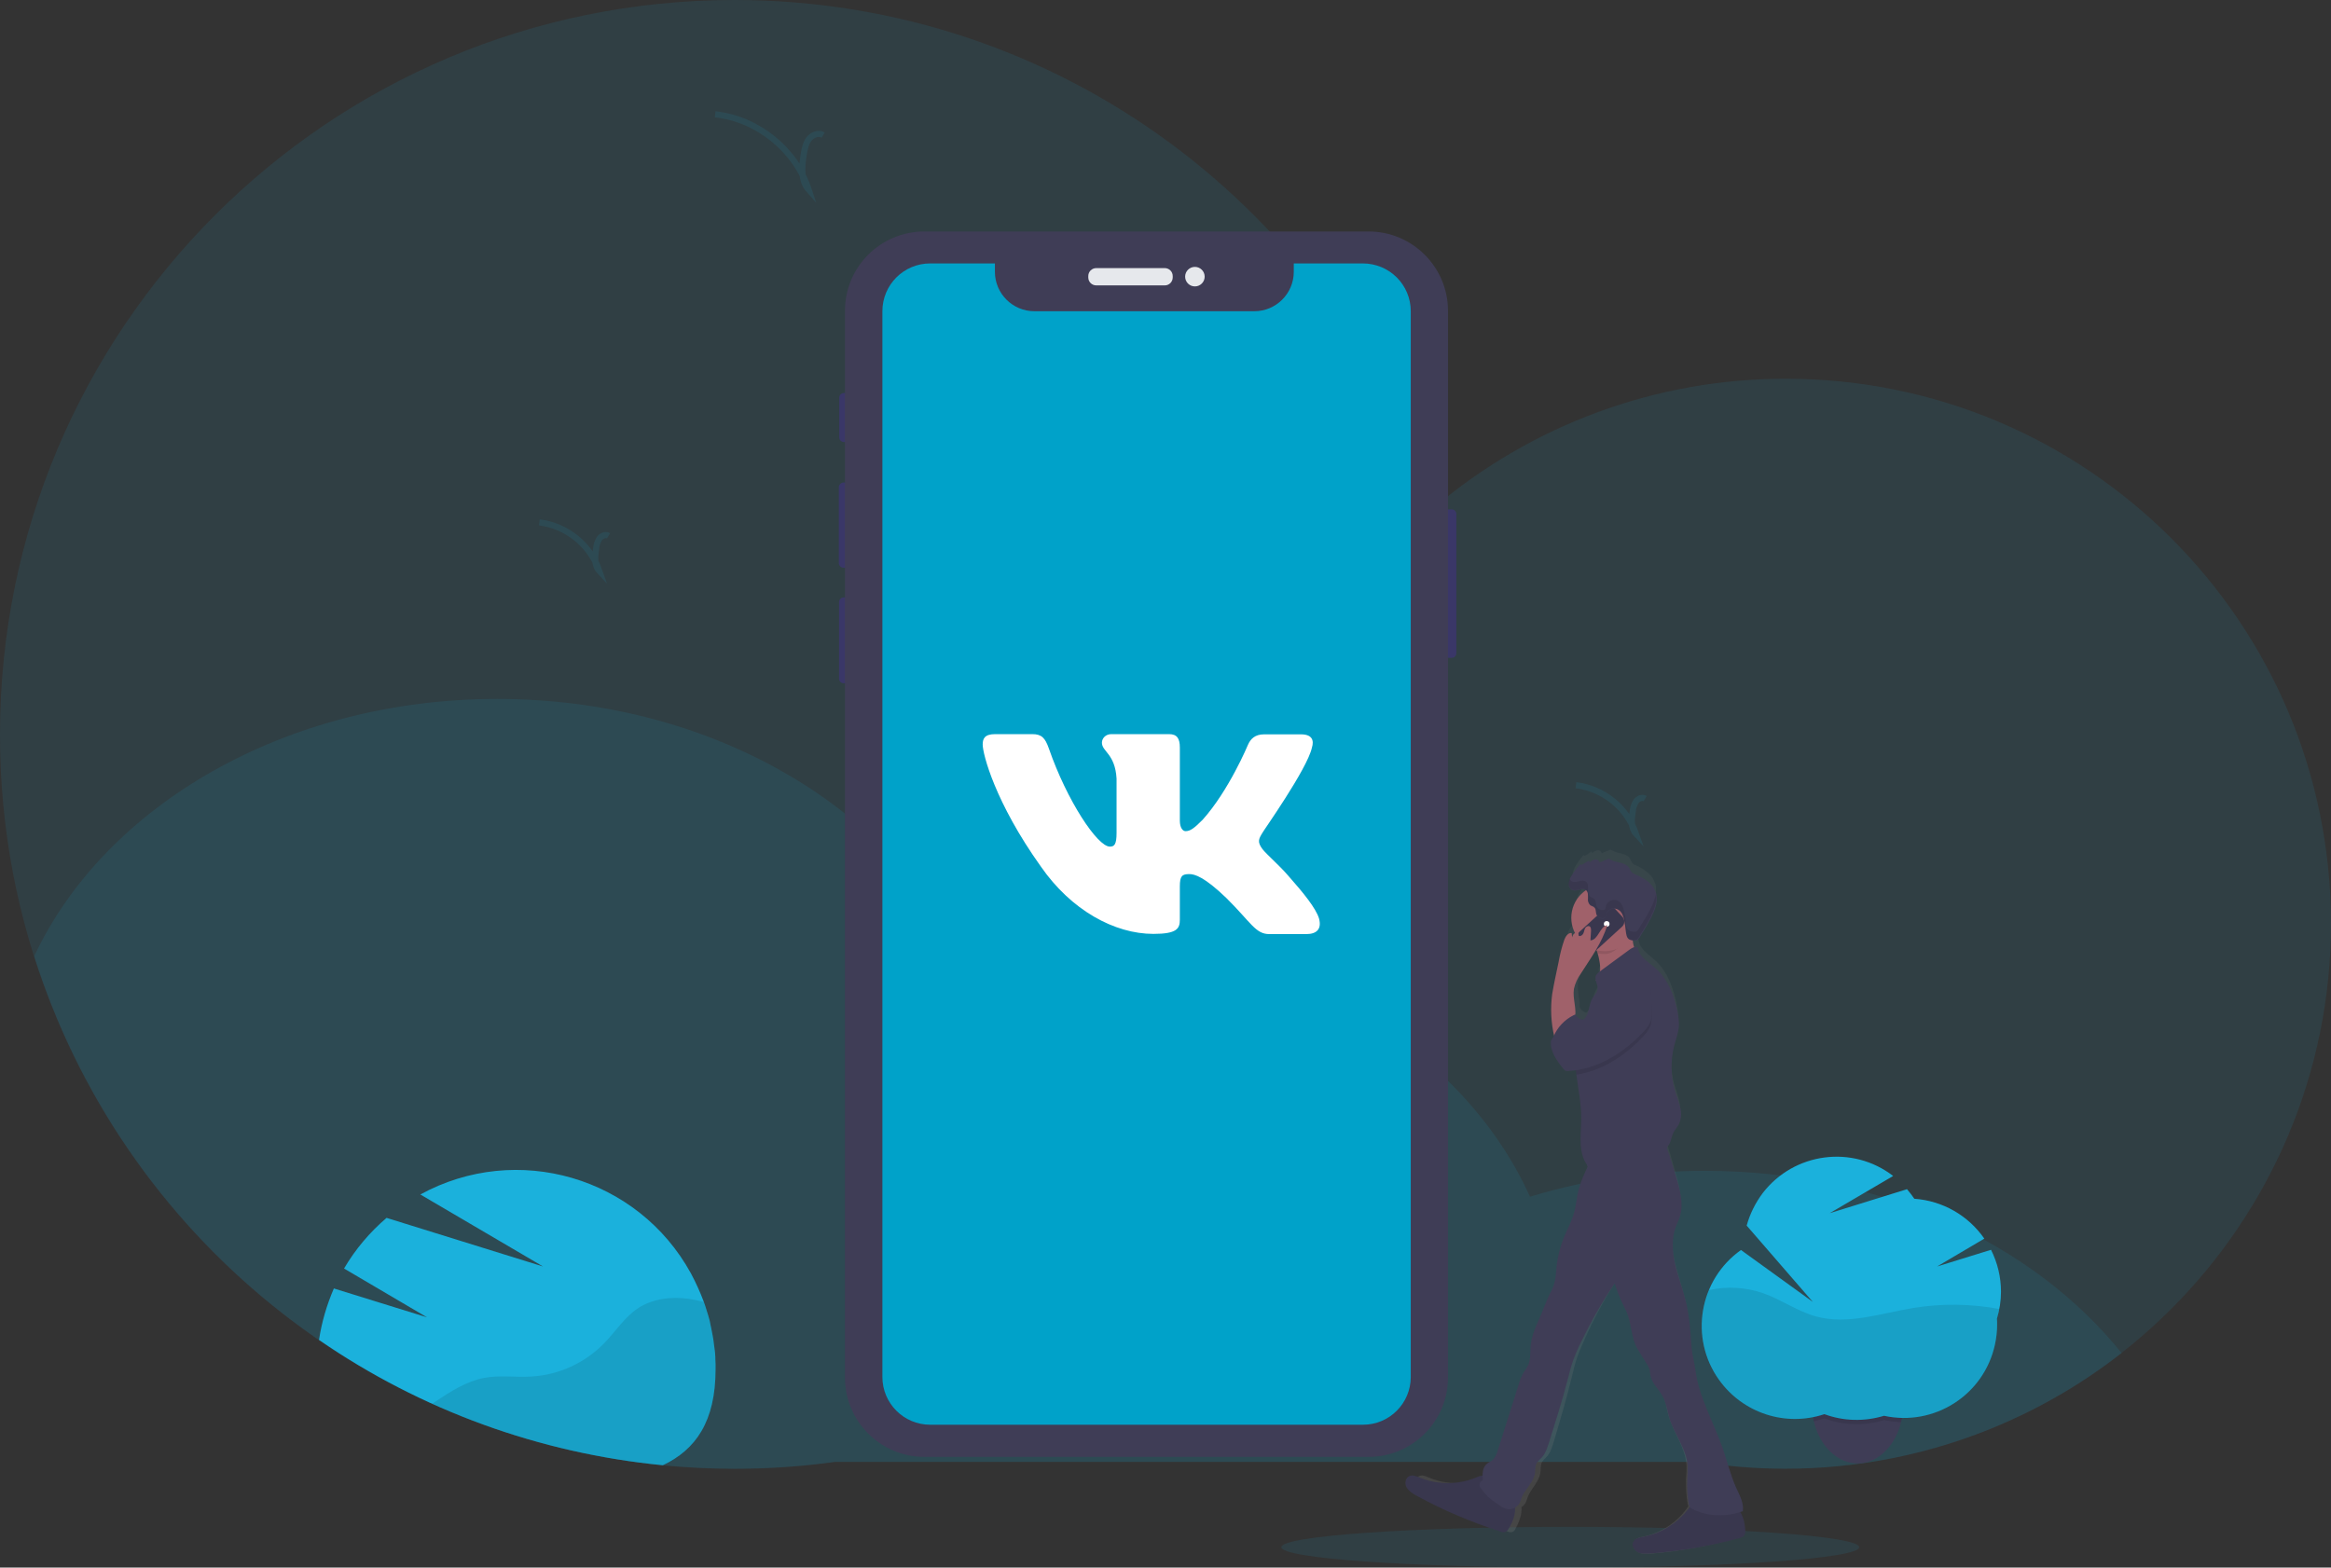 <?xml version="1.0" encoding="utf-8"?>
<!-- Generator: Adobe Illustrator 23.0.0, SVG Export Plug-In . SVG Version: 6.00 Build 0)  -->
<svg version="1.1" id="ec500484-8e35-4be5-8191-25e4427db5df"
	 xmlns="http://www.w3.org/2000/svg" xmlns:xlink="http://www.w3.org/1999/xlink" x="0px" y="0px" viewBox="0 0 1145.7 770.6"
	 style="enable-background:new 0 0 1145.7 770.6;" xml:space="preserve">
<rect x="0" y="0" width="1145.7" height="770.6" fill="#333333" stroke="none"/>
<style type="text/css">
	.st0{opacity:0.1;fill:#1BB1DC;enable-background:new    ;}
	.st1{fill:#1BB1DC;}
	.st2{opacity:0.1;enable-background:new    ;}
	.st3{fill:#3F3D56;}
	.st4{fill:#3A3768;}
	.st5{fill:#E6E8EC;}
	.st6{fill:#00A2C9;}
	.st7{fill:#FFFFFF;}
	.st8{opacity:0.1;fill:none;stroke:#1BB1DC;stroke-width:3;stroke-miterlimit:10;enable-background:new    ;}
	.st9{fill:url(#SVGID_1_);}
	.st10{fill:#A0616A;}
	.st11{fill-rule:evenodd;clip-rule:evenodd;fill:#FFFFFF;}
</style>
<title>calling</title>
<ellipse class="st0" cx="771.8" cy="760.6" rx="142" ry="10"/>
<path class="st0" d="M1145.7,454.1c-0.1,148-120.2,268-268.2,267.9c-14.2,0-28.3-1.1-42.3-3.4H410.5c-16.4,2.3-32.9,3.4-49.5,3.4
	c-11.9,0-23.6-0.6-35.2-1.7C140.8,702.3-0.2,546.8,0,361C0,161.6,161.6,0,361,0c160.6,0,296.6,104.8,343.5,249.8
	c48.4-41.1,109.8-63.7,173.3-63.6C1025.8,186.2,1145.7,306.1,1145.7,454.1z"/>
<path class="st0" d="M1042.8,665.2c-58.8,45.9-134,65.2-207.6,53.5H410.5c-16.4,2.3-32.9,3.4-49.5,3.4c-11.9,0-23.6-0.6-35.2-1.7
	C182,706.2,60.5,607.8,16.8,470.1c34.6-73.9,123.4-126.5,227.6-126.5c101.5,0,188.5,49.9,224.8,120.9c17.9-3.3,36-4.9,54.2-4.9
	c105.2,0,194.8,53.7,228.6,128.7c28-8.5,57.1-12.8,86.4-12.7C924.1,575.6,999.6,611.3,1042.8,665.2z"/>
<path class="st1" d="M351.7,673.2c0,25.6-9.8,39.5-25.9,47.1c-60.6-5.9-118.8-27-169-61.6c1.3-8.7,3.8-17.2,7.3-25.3l45.8,14.2
	l-40.8-24c5.5-9.4,12.6-17.8,20.9-24.9l76.9,23.9l-60.3-35.4c47.5-26,107-8.6,133,38.8c2.4,4.5,4.5,9.1,6.3,13.9l0.2,0.6
	c0.2,0.5,0.3,0.9,0.5,1.4c0.5,1.6,1,3.2,1.5,4.8c0.2,0.6,0.3,1.2,0.5,1.8s0.3,1.1,0.4,1.7s0.2,1,0.3,1.5c0.1,0.3,0.1,0.6,0.2,0.9
	c0.1,0.5,0.2,1,0.3,1.5c0.1,0.7,0.3,1.4,0.4,2.1s0.3,1.5,0.4,2.2s0.2,1.6,0.3,2.4s0.2,1.5,0.3,2.2c0,0.2,0,0.5,0.1,0.7
	c0.1,0.6,0.1,1.3,0.2,1.9c0,0.1,0,0.2,0,0.3c0.1,0.8,0.1,1.6,0.1,2.4c0,0.8,0.1,1.6,0.1,2.3c0,0.1,0,0.2,0,0.2
	C351.7,671.6,351.7,672.4,351.7,673.2z"/>
<path class="st2" d="M351.7,673.2c0,25.6-9.8,39.5-25.9,47.1c-39.2-3.8-77.5-14-113.4-30.2l1.6-1.1c7.4-4.9,15.1-9.9,23.8-11.6
	c7.7-1.5,15.6-0.2,23.4-0.7c13.6-0.8,26.3-6.7,35.8-16.4c5.6-5.8,10-12.8,16.6-17.2c7.2-4.7,16.4-5.8,24.9-4.6
	c2.5,0.4,5,0.9,7.4,1.5l0.2,0.6c0.2,0.5,0.3,0.9,0.5,1.4c0.5,1.6,1,3.2,1.5,4.8c0.2,0.6,0.3,1.2,0.5,1.8s0.3,1.1,0.4,1.7
	s0.2,1,0.3,1.5c0.1,0.3,0.1,0.6,0.2,0.9c0.1,0.5,0.2,1,0.3,1.5c0.1,0.7,0.3,1.4,0.4,2.1s0.3,1.5,0.4,2.2s0.2,1.6,0.3,2.4
	s0.2,1.5,0.3,2.2c0,0.2,0,0.5,0.1,0.7c0.1,0.6,0.1,1.3,0.2,1.9c0,0.1,0,0.2,0,0.3c0.1,0.8,0.1,1.6,0.1,2.4c0,0.8,0.1,1.6,0.1,2.3
	c0,0.1,0,0.2,0,0.2C351.7,671.6,351.7,672.4,351.7,673.2z"/>
<path class="st3" d="M935.5,689.9c0,2.6-0.3,5.2-0.8,7.8c-0.1,0.5-0.2,1-0.3,1.4c-2.8,11.4-10.8,19.7-20.4,20.3c-0.3,0-0.6,0-1,0
	c-10.1,0-18.7-8.7-21.5-20.7c-0.1-0.3-0.2-0.6-0.2-1c-0.5-2.6-0.8-5.2-0.8-7.8c0-16.3,10.1-29.5,22.5-29.5S935.5,673.6,935.5,689.9z
	"/>
<path class="st2" d="M935.5,689.9c0,2.6-0.3,5.2-0.8,7.8c-0.1,0.5-0.2,1-0.3,1.4c-0.3,0-0.7,0-1,0c-2.5-0.1-4.9-0.5-7.4-1
	c-2.1,0.7-4.3,1.2-6.6,1.5c-1.7,0.3-3.4,0.4-5.1,0.5c-0.6,0-1.2,0-1.7,0c-2.1,0-4.1-0.1-6.2-0.4c-3.3-0.4-6.5-1.2-9.7-2.4
	c-1.7,0.6-3.5,1-5.2,1.4c-0.1-0.3-0.2-0.6-0.2-1c-0.5-2.6-0.8-5.2-0.8-7.8c0-16.3,10.1-29.5,22.5-29.5S935.5,673.6,935.5,689.9z"/>
<path class="st1" d="M983.5,635c0-7.2-1.7-14.2-4.9-20.6l-26.5,8.2l23.2-13.7c-7.9-11.4-20.5-18.6-34.4-19.6
	c-1.1-1.6-2.3-3.2-3.6-4.7l-38,11.8l31.2-18.3c-20-15.4-48.7-11.6-64.1,8.4c-3.6,4.8-6.3,10.2-7.9,16l32.5,37.5l-35.3-25.5
	c-20.6,14.6-25.5,43.2-10.8,63.8c11.7,16.4,32.7,23.3,51.8,16.9c9.4,3.5,19.7,3.7,29.3,0.8c24.7,5.4,49.1-10.2,54.5-34.9
	c0.7-3.2,1.1-6.5,1.1-9.8c0-1,0-2-0.1-3C982.8,644,983.5,639.5,983.5,635z"/>
<path class="st2" d="M982.7,643.5c-14-2.6-28.3-2.8-42.3-0.5c-15.9,2.6-32.1,8.4-47.7,4.2c-9.1-2.5-17-8.2-25.9-11.4
	c-8.6-3-17.9-3.6-26.8-1.6c-9.7,23.3,1.3,50.1,24.6,59.9c10.2,4.3,21.6,4.7,32.1,1.2c9.4,3.5,19.7,3.7,29.3,0.8
	c24.7,5.4,49.1-10.2,54.5-34.9c0.7-3.2,1.1-6.5,1.1-9.8c0-1,0-2-0.1-3C982,646.7,982.4,645.1,982.7,643.5z"/>
<path class="st4" d="M709.2,250.4h4.3c1.3,0,2.3,1,2.3,2.3v68.4c0,1.3-1,2.3-2.3,2.3h-4.3c-1.3,0-2.3-1-2.3-2.3v-68.4
	C707,251.4,708,250.4,709.2,250.4z"/>
<path class="st4" d="M414.8,193.2h0.4c1.3,0,2.3,1,2.3,2.3V215c0,1.3-1,2.3-2.3,2.3h-0.4c-1.3,0-2.3-1-2.3-2.3v-19.5
	C412.5,194.2,413.5,193.2,414.8,193.2z"/>
<path class="st4" d="M414.6,237.2h1c1.3,0,2.3,1,2.3,2.3v37.3c0,1.3-1,2.3-2.3,2.3h-1c-1.3,0-2.3-1-2.3-2.3v-37.3
	C412.3,238.3,413.4,237.2,414.6,237.2z"/>
<path class="st4" d="M414.7,293.7h0.7c1.3,0,2.3,1,2.3,2.3v37.6c0,1.3-1,2.3-2.3,2.3h-0.7c-1.3,0-2.3-1-2.3-2.3V296
	C412.4,294.7,413.4,293.7,414.7,293.7z"/>
<path class="st3" d="M454.3,113.8h218.4c21.5,0,39,17.5,39,39v524.4c0,21.5-17.5,39-39,39H454.3c-21.5,0-39-17.5-39-39V152.8
	C415.3,131.2,432.8,113.8,454.3,113.8z"/>
<path class="st5" d="M538.8,131.8h33.7c2.1,0,3.9,1.7,3.9,3.9v0.7c0,2.1-1.7,3.9-3.9,3.9h-33.7c-2.1,0-3.9-1.7-3.9-3.9v-0.7
	C534.9,133.5,536.7,131.8,538.8,131.8z"/>
<circle class="st5" cx="587.3" cy="136" r="4.8"/>
<path class="st6" d="M669.8,129.5h-33.9v4.1c0,10.7-8.7,19.4-19.4,19.4l0,0H508.4c-10.7,0-19.4-8.7-19.4-19.4c0,0,0,0,0,0v-4.1
	h-31.8c-13,0-23.5,10.5-23.5,23.5c0,0,0,0,0,0v523.9c0,13,10.5,23.5,23.5,23.5c0,0,0,0,0,0h212.7c13,0,23.5-10.5,23.5-23.5V153
	C693.4,140,682.9,129.5,669.8,129.5z"/>
<path class="st7" d="M657.7,455.9 M671.5,463.5 M656.8,463.5"/>
<path class="st8" d="M404.6,66.4c-2.3-1.4-5.5-0.1-7.1,2.1s-2,5-2.5,7.6c-0.9,5.9-1.5,12.7,2.5,17.2c-6.5-19.8-25.3-34.9-46-37.1"/>
<path class="st8" d="M808.6,392.6c-1.5-0.9-3.5,0-4.5,1.4c-0.9,1.5-1.5,3.2-1.6,4.9c-0.6,3.8-1,8.2,1.6,11
	c-4.5-12.9-15.9-22.2-29.5-23.9"/>
<path class="st8" d="M299.1,263.4c-1.5-0.9-3.5,0-4.5,1.4c-0.9,1.5-1.5,3.2-1.6,4.9c-0.6,3.8-1,8.2,1.6,11
	c-4.5-12.9-16-22.2-29.5-23.9"/>
<linearGradient id="SVGID_1_" gradientUnits="userSpaceOnUse" x1="518.47" y1="-56.456" x2="518.47" y2="289.844" gradientTransform="matrix(-1 0 0 -1 1294.85 707.29)">
	<stop  offset="0" style="stop-color:#808080;stop-opacity:0.25"/>
	<stop  offset="0.54" style="stop-color:#808080;stop-opacity:0.12"/>
	<stop  offset="1" style="stop-color:#808080;stop-opacity:0.1"/>
</linearGradient>
<path class="st9" d="M696.8,731c1,1.9,2.9,3,4.7,4.1c12.6,7.2,25.8,13.2,39.6,17.8c1.3,0.7,2.9,0.3,3.6-1c0.1-0.2,0.2-0.3,0.2-0.5
	c1.6-2.7,3.3-7,2.9-10.5c1.3-0.8,2.2-2,2.6-3.5c0.5-1.8,1.4-3.5,2.4-5c1.9-2.8,4.1-5.7,4.4-9.1c0-1.2,0.1-2.4,0.3-3.6
	c0.5-1.6,1.9-2.6,3-3.9c1.7-2,2.4-4.6,3.2-7.1c3.1-10.4,6.2-20.9,8.8-31.5c0.8-3.4,1.6-6.9,2.8-10.2c1-2.9,2.3-5.7,3.5-8.5
	c4.5-10.1,9.8-19.9,15.8-29.3c0.9,3.1,2.1,6.2,3.4,9.2c0.7,1.5,1.4,3.1,2.1,4.6c2.6,5.8,2.1,13.3,5.3,18.8c1.3,2.3,2.6,4.5,3.9,6.8
	c0.7,1.1,1.3,2.3,1.7,3.6c0.2,0.9,0.2,1.8,0.4,2.7c0.7,4,3.9,6.8,5.7,10.4c1.7,3.3,2,7,3,10.6c2.4,8.3,8.2,15.5,8.8,24.2
	c0.1,2.3,0,4.7-0.2,7c-0.1,4.1,0.1,8.2,0.8,12.2c0.1,0.4,0.2,0.8,0.3,1.2c-5.1,7.6-13,13-22,14.9c-1.7,0.3-3.7,0.7-4.5,2.3
	c-1.1,1.9,0.1,4.4,2,5.4s4,0.9,6,0.7c14.3-1.2,28.5-3.8,42.4-7.8c0.7-0.1,1.3-0.5,1.8-1c0.5-0.7,0.7-1.6,0.6-2.5
	c0-3.2-0.8-6.4-2.2-9.3l1-0.3c0.6-4-1.5-7.9-3.1-11.6c-2.8-6.5-4.3-13.5-6.5-20.2c-4.2-13-11.1-25.1-12.7-38.7
	c-0.5-3.7-1.6-7.5-1.8-11.3c-0.5-7.7-1-15.4-2.7-22.8c-1.4-6.1-3.6-12-5-18.2s-1.8-12.7,0.2-18.7c0.6-1.7,1.4-3.3,1.9-5
	c2-6.6,0.1-13.8-1.8-20.4c-0.6-2.1-1.2-4.2-1.8-6.3c-0.8-2.8-1.6-5.5-2.5-8.2c0.1-0.1,0.2-0.2,0.3-0.3c1.8-2,1.7-5.1,3-7.5
	c0.6-1.2,1.6-2.2,2.2-3.4c1.2-2.6,1.6-5.5,0.9-8.3c-0.5-2.8-1.6-5.5-2.4-8.2c-2.2-7.5-2.3-15.4-0.5-23c0.8-3.2,2-6.4,2.2-9.7
	c0.1-2.2-0.1-4.5-0.6-6.6c-1.5-8.4-4.6-16.9-10.8-22.5c-3.3-3-7.7-5.6-8.1-10.2c-0.5-0.2-1.1-0.2-1.7-0.1c-0.3-1-0.5-2.1-0.6-3.2h0
	c0.3,0,0.6,0,0.9,0c0.3,0,0.5-0.1,0.7-0.2c0.1-0.1,0.2-0.2,0.4-0.3c0.4-0.4,0.7-0.8,1-1.3c0.4-0.7,0.8-1.4,1.1-1.9s0.8-1.3,1.2-2
	c1.2-2,2.3-4,3.3-6.1v-0.1c0.1-0.2,0.2-0.4,0.3-0.6l0.1-0.3l0.2-0.4c0-0.1,0.1-0.2,0.1-0.3s0.1-0.3,0.2-0.4l0.1-0.3
	c0-0.1,0.1-0.2,0.1-0.4c0-0.1,0.1-0.2,0.1-0.3c0-0.1,0.1-0.2,0.1-0.4s0.1-0.2,0.1-0.4s0.1-0.2,0.1-0.4l0.1-0.4
	c0-0.1,0.1-0.2,0.1-0.4l0.1-0.4l0.1-0.4l0.1-0.4c0-0.1,0-0.2,0.1-0.3s0-0.3,0.1-0.4s0-0.2,0-0.3l0.1-0.4v-0.3c0-0.1,0-0.3,0-0.4
	s0-0.2,0-0.3s0-0.3,0-0.4v-0.2c0-0.1,0-0.3,0-0.4s0-0.2,0-0.3s0-0.3,0-0.4s0-0.2,0-0.3c0-0.4-0.1-0.8-0.2-1.2
	c-0.7-2.3-2-4.4-3.9-5.9c-1.8-1.5-3.8-2.7-6-3.6c-0.5-0.2-1-0.5-1.4-0.9c-0.5-0.7-0.9-1.5-1.2-2.2c-0.9-1.5-2.6-2.2-4.3-2.6
	s-3.4-0.7-4.8-1.7c-0.1-0.1-0.3-0.2-0.4-0.2c-0.2,0-0.4,0-0.6,0.1l-3.9,1.7c-0.2-1-1.1-1.7-2.1-1.5c0,0,0,0,0,0
	c-0.9,0.2-1.8,0.7-2.5,1.4c-0.2-0.2-0.3-0.6-0.2-0.9l-3,2c-0.4,0.2-1,0.3-1-0.2c-1.7,1.8-3.1,3.8-4.3,6c-0.4,0.7-0.7,1.4-0.9,2.1
	l0,0c0,0.1-0.1,0.3-0.1,0.5c0,0,0,0.1,0,0.1c0,0.1-0.1,0.3-0.1,0.4c0,0,0,0.1,0,0.1c0,0.2,0,0.4,0,0.5l0,0c0,0.2,0,0.4,0,0.6
	c0.1,1.1,0.7,2.1,1.7,2.7c0.4,0.1,0.8,0.2,1.2,0.2c0.9-0.1,1.7-0.3,2.5-0.5c0.3-0.1,0.5-0.1,0.8-0.1c0.1,0,0.3,0,0.4,0
	c0.5,0,1,0.2,1.4,0.5l0.1,0.1c-4.4,3.2-7,8.3-7,13.8c0,2.6,0.6,5.3,1.8,7.6c-0.8,0.5-1.3,1.3-1.3,2.3c-0.3-0.8-0.4-1.6-0.4-2.4
	c-1.6-0.3-2.8,1.6-3.4,3.2c-1.2,3.7-2.2,7.5-2.8,11.4c-0.5,2.6-1,5.1-1.5,7.7s-1,5.3-1.4,8c-0.9,6.9-0.6,14,0.9,20.8
	c-0.1,0.2-0.2,0.5-0.3,0.7c-0.3,0.8-1.2,1.5-1.3,2.3c-0.5,5.1,2.7,9.7,5.7,13.7c0.2,0.4,0.6,0.8,1,1c0.4,0.2,0.9,0.2,1.4,0.2
	c1.2-0.1,2.4-0.2,3.6-0.4c0.1,0.7,0.2,1.3,0.2,2c0.9,7.2,2.3,14.4,2.3,21.6s-1.4,14.6,1.4,21c0.5,1.1,1.3,2,1.4,3.1h0.2
	c-1.7,3.5-3.1,7-4.1,10.7c-1.1,4.3-1.3,8.9-2.6,13.2c-1,3.7-2.8,7-4.2,10.6c-2.3,5.8-3.6,11.9-4,18.1c0,2.9-0.6,5.7-1.7,8.3
	c-1.6,3.2-3,6.4-4.2,9.8c-2,5.9-5.4,11.6-6,17.9c-0.3,3.6,0.2,7.4-1.3,10.6c-0.6,1.3-1.4,2.3-2.1,3.5c-1,1.9-1.8,3.9-2.3,6
	l-9.9,32.8c-0.4,1.8-1.2,3.5-2.4,4.9c-0.9,0.9-2.1,1.4-3,2.3c-1.4,1.4-1.8,3.5-1.8,5.6c-1.1,0.2-2.1,0.5-3.1,1
	c-8.5,3.6-18,3.6-26.5,0c-1.6-0.7-3.4-1.5-5-0.7C696.1,726.3,695.8,729.1,696.8,731z M775.7,482.3c0.6-2.7,1.7-5.3,3.3-7.6
	c2.2-3.7,4.6-7.3,6.7-11.1l0.6-0.6c0.2,0.5,0.3,1,0.5,1.5c0.4,1.3,0.7,2.6,0.9,3.9c0.3,1.6,0.4,3.3,0.3,5l-0.1,0.1
	c-0.8,0.5-1.5,1.2-1.9,2.1c-0.3,0.9-0.3,1.8,0,2.6l-0.1,0.1l0.1-0.1c0.3,1.4,1,2.8,0.8,4.2c-0.2,1.7-1.6,2.9-2.4,4.4
	c-2,3.5-1.4,8.8-4.7,10.9l-0.1,0.1l0,0c-1.4-0.3-2.6-1.3-3.2-2.7l0,0C776.6,490.9,775,486.6,775.7,482.3z"/>
<path class="st3" d="M857.8,752.5c0.1,0.9-0.1,1.7-0.6,2.5c-0.5,0.5-1.2,0.9-1.9,1c-14.4,4-29.2,6.5-44.1,7.7
	c-2.1,0.2-4.4,0.3-6.3-0.7s-3.2-3.5-2-5.3c0.9-1.5,3-1.9,4.7-2.2c9.4-1.8,17.7-7.2,23.2-15c0.7-1.1,1.5-2.1,2.5-2.9
	c1.9-1.3,4.5-1,6.7-0.5c4,0.8,9.3,1.8,12.9,3.8S857.7,748.7,857.8,752.5z"/>
<path class="st2" d="M857.8,752.5c0.1,0.9-0.1,1.7-0.6,2.5c-0.5,0.5-1.2,0.9-1.9,1c-14.4,4-29.2,6.5-44.1,7.7
	c-2.1,0.2-4.4,0.3-6.3-0.7s-3.2-3.5-2-5.3c0.9-1.5,3-1.9,4.7-2.2c9.4-1.8,17.7-7.2,23.2-15c0.7-1.1,1.5-2.1,2.5-2.9
	c1.9-1.3,4.5-1,6.7-0.5c4,0.8,9.3,1.8,12.9,3.8S857.7,748.7,857.8,752.5z"/>
<path class="st3" d="M741.5,751.5c-0.4,0.8-1.1,1.4-1.9,1.7c-0.7,0.1-1.5,0-2.1-0.3c-14.3-4.6-28.1-10.4-41.2-17.6
	c-1.9-1-3.8-2.2-4.9-4s-0.7-4.7,1.2-5.6c1.6-0.8,3.5,0,5.2,0.7c8.9,3.6,18.7,3.6,27.6,0c1.2-0.6,2.4-0.9,3.7-1.1
	c2.3,0,4.3,1.6,6,3.2c2.9,2.9,6.8,6.6,8.8,10.2S743.6,748.3,741.5,751.5z"/>
<path class="st2" d="M741.5,751.5c-0.4,0.8-1.1,1.4-1.9,1.7c-0.7,0.1-1.5,0-2.1-0.3c-14.3-4.6-28.1-10.4-41.2-17.6
	c-1.9-1-3.8-2.2-4.9-4s-0.7-4.7,1.2-5.6c1.6-0.8,3.5,0,5.2,0.7c8.9,3.6,18.7,3.6,27.6,0c1.2-0.6,2.4-0.9,3.7-1.1
	c2.3,0,4.3,1.6,6,3.2c2.9,2.9,6.8,6.6,8.8,10.2S743.6,748.3,741.5,751.5z"/>
<path class="st3" d="M817.8,560c1.5,4,2.7,8,4,12l1.9,6.2c2,6.5,4,13.6,1.9,20.1c-0.5,1.7-1.4,3.3-2,5c-2.1,5.9-1.6,12.4-0.2,18.4
	s3.7,11.9,5.2,18c1.8,7.4,2.3,15,2.8,22.5c0.3,3.7,1.4,7.5,1.9,11.2c1.7,13.4,8.8,25.4,13.3,38.2c2.3,6.6,3.9,13.5,6.8,19.9
	c1.7,3.7,3.8,7.5,3.2,11.4c-8.1,2.9-17.1,2.8-24.8-1.1c-1-0.4-1.7-1.3-1.7-2.3c-0.7-4-1-8-0.8-12c0.2-2.3,0.2-4.6,0.2-6.9
	c-0.6-8.5-6.7-15.6-9.1-23.8c-1-3.5-1.5-7.2-3.2-10.4c-1.9-3.5-5.3-6.3-6-10.3c-0.2-0.9-0.2-1.8-0.4-2.7c-0.4-1.3-1-2.4-1.8-3.5
	l-4.1-6.7c-3.3-5.4-2.9-12.8-5.6-18.6c-0.7-1.5-1.5-3-2.2-4.6c-1.4-3-2.5-6-3.5-9.1c-6.2,9.2-11.7,18.9-16.5,28.9
	c-1.4,2.7-2.6,5.5-3.7,8.4c-1.2,3.3-2,6.7-2.9,10.1c-2.7,10.5-6,20.7-9.2,31c-0.8,2.5-1.6,5-3.3,7c-1.1,1.2-2.6,2.3-3.1,3.8
	c-0.3,1.2-0.4,2.4-0.4,3.6c-0.3,3.4-2.7,6.2-4.6,9c-1.1,1.5-2,3.2-2.5,5c-0.9,3.1-4.1,4.9-7.2,4c-0.3-0.1-0.5-0.2-0.8-0.3h-0.1
	c-0.8-0.4-1.6-0.8-2.3-1.4c-1.9-1.2-3.7-2.5-5.4-4c-1.5-1.4-2.8-3-4-4.7c-0.7-1-0.5-2.5,0.6-3.2c0.2-0.1,0.4-0.2,0.6-0.3l0,0
	c-0.2-2.8-0.3-6,1.7-7.9c0.9-0.9,2.2-1.4,3.2-2.2c1.2-1.3,2.1-3,2.5-4.8c3.4-10.7,6.8-21.5,10.2-32.2c0.6-2.1,1.4-4.1,2.4-5.9
	c0.7-1.2,1.6-2.3,2.2-3.5c1.5-3.2,1-6.9,1.4-10.4c0.7-6.2,4.1-11.8,6.2-17.6c1.3-3.3,2.7-6.5,4.4-9.7c1.1-2.6,1.7-5.4,1.8-8.2
	c0.4-6.1,1.8-12.2,4.2-17.9c1.5-3.5,3.3-6.8,4.4-10.4c1.3-4.2,1.5-8.7,2.7-13c1.1-3.7,2.6-7.2,4.3-10.6c1.5-3,2.9-6.1,5.3-8.4
	c3.9-3.8,9.7-5.1,15.2-5.2S812.3,560.6,817.8,560z"/>
<path class="st10" d="M784.2,482.2c7-4.2,14-8.5,20.9-12.9c-1.6-2.2-2.6-4.9-2.6-7.7c0-0.1,0-0.2,0-0.3c-0.1-2.7,0.9-5-2.5-4.7
	c-3.3,0.4-6.5,1.1-9.6,2c-0.9,0.2-8.7,3.1-9,2.8c1.7,2.1,3,4.5,3.8,7.1c0.4,1.3,0.7,2.5,0.9,3.8
	C786.8,475.8,786.8,479.8,784.2,482.2z"/>
<path class="st3" d="M774.8,528.3c0.9,7.1,2.4,14.2,2.4,21.3s-1.4,14.4,1.5,20.8c0.5,1.1,1.4,1.9,1.5,3.1c4,0.7,7.9-1.2,11.7-2.5
	c3.5-1.2,7.1-2,10.8-2.4c3-0.3,6.1-0.3,9.1-0.9c3-0.5,5.7-1.9,7.8-4c1.8-2,1.8-5,3.1-7.3c0.7-1.2,1.6-2.2,2.3-3.4
	c1.3-2.5,1.6-5.5,0.9-8.2c-0.7-2.7-1.5-5.4-2.5-8.1c-2.3-7.4-2.4-15.2-0.5-22.7c0.8-3.2,2.1-6.3,2.3-9.6c0.1-2.2-0.2-4.4-0.6-6.5
	c-1.6-8.3-4.8-16.7-11.2-22.2c-3.4-2.9-8.1-5.6-8.4-10c-1.5-0.6-3.1,0.4-4.3,1.3l-14.3,10.5c-0.8,0.5-1.5,1.2-2,2.1
	c-0.9,2.1,1.2,4.5,0.8,6.8c-0.2,1.7-1.7,2.9-2.5,4.3c-2.1,3.4-1.4,8.7-4.8,10.8c-0.3,0.6-0.6,1.3-0.9,2c-1.2,3.5-2,7.1-2.5,10.8
	C773.9,518.9,774,523.6,774.8,528.3z"/>
<path class="st2" d="M781.4,461.5c1.7,2.1,3,4.5,3.8,7.1c1.1,0.3,2.3,0.4,3.5,0.4c5.8,0,9.7-6.7,12.6-11.3c-0.1-2.7,2.1-1.3-1.3-1
	c-3.3,0.4-6.5,1.1-9.6,2C789.5,458.9,781.7,461.8,781.4,461.5z"/>
<circle class="st10" cx="788.7" cy="451.2" r="16.4"/>
<path class="st3" d="M779.9,466.9l-3.8-4.1c-1.2-1.4-1.1-3.5,0.2-4.7l12.7-11.6c1.4-1.2,3.5-1.1,4.7,0.2l3.8,4.1
	c1.2,1.4,1.1,3.5-0.2,4.7l-12.7,11.6C783.3,468.4,781.2,468.3,779.9,466.9z"/>
<path class="st2" d="M779.9,466.9l-3.8-4.1c-1.2-1.4-1.1-3.5,0.2-4.7l12.7-11.6c1.4-1.2,3.5-1.1,4.7,0.2l3.8,4.1
	c1.2,1.4,1.1,3.5-0.2,4.7l-12.7,11.6C783.3,468.4,781.2,468.3,779.9,466.9z"/>
<circle class="st7" cx="789.7" cy="454.2" r="1.4"/>
<path class="st2" d="M774.8,528.3c12.6-1.9,24.1-9.4,32.8-18.8c1.6-1.5,2.9-3.4,3.7-5.5c0.4-1.8,0.6-3.6,0.5-5.4l-0.2-7.2
	c-0.1-3.2-0.2-6.4-1.8-9.2s-4.9-4.8-7.9-3.6c-7.7,3-12.8,9.9-17.2,16.9c-1.3,2.2-2.6,4.3-4.1,6.3c-0.8,1-1.8,1.9-3,1.8
	c-0.3,0-0.5-0.1-0.8-0.2c-1.2,3.5-2,7.1-2.5,10.8C773.9,518.8,774,523.6,774.8,528.3z"/>
<path class="st10" d="M773.6,486.1c0.6-2.7,1.8-5.3,3.4-7.5c4.9-7.7,10.4-15.1,13-23.8c-3.8,0.7-4.4,7.3-8.3,7.5l0.3-4.7
	c0-0.8,0-1.8-0.7-2.2s-1.8,0.1-2.2,0.9s-0.5,1.8-0.9,2.6s-1.3,1.5-2.2,1.2l-0.3-1.6c-1.3-0.3-2.6,0.6-2.8,1.9c0,0.2-0.1,0.4,0,0.6
	c-0.3-0.8-0.4-1.5-0.4-2.3c-1.7-0.3-3,1.6-3.6,3.2c-1.3,3.7-2.2,7.4-2.9,11.3l-1.6,7.6c-0.5,2.6-1.1,5.3-1.5,7.9
	c-0.9,7-0.6,14.2,1.1,21.1c2.1-1.2,4.1-2.4,6.1-3.8c1.5-1.3,3.2-2.7,3.8-4.7C775.3,496.2,772.8,491.1,773.6,486.1z"/>
<path class="st3" d="M801.9,476.4c2.9-1.2,6.3,0.8,7.9,3.6s1.7,6,1.8,9.2l0.2,7.2c0.2,1.8,0,3.6-0.4,5.4c-0.8,2.1-2.1,4-3.7,5.5
	c-9.7,10.4-22.7,18.5-36.9,19.2c-0.5,0.1-1,0-1.5-0.2c-0.4-0.3-0.7-0.6-1-1c-3.2-3.9-6.5-8.5-6-13.5c0.1-0.8,1-1.5,1.3-2.3
	c1.9-4.5,5.4-8.2,9.8-10.4l0.9-0.4c0.7,1.3,1.9,2.3,3.4,2.6c1.2,0.1,2.2-0.8,3-1.8c1.5-2,2.9-4.2,4.1-6.4
	C789.2,486.3,794.2,479.5,801.9,476.4z"/>
<path class="st3" d="M800.9,461.9c-1.4-0.7-1.6-2.6-1.8-4.1c-0.2-1.8-0.4-3.6-0.8-5.4c-0.4-2-1.1-4.1-2.8-5.1
	c-1.9-1.2-4.5-0.6-5.7,1.3c-0.3,0.5-0.5,1.1-0.6,1.7c0,0.3-0.1,0.7-0.3,0.9c-0.1,0.1-0.3,0.2-0.5,0.3c-1.6,0.4-3.3-0.6-3.8-2.1
	c-0.3-1-0.1-2.3-0.8-3.1s-1.5-0.8-2.2-1.3c-0.8-0.8-1.3-2-1.1-3.2c0-1.5,0.2-3.3-1-4.2c-1.8-1.4-4.5,0.8-6.7,0
	c-1.2-0.6-1.9-1.9-1.8-3.2c0.1-1.3,0.6-2.6,1.3-3.7c1.3-2.1,2.8-4.1,4.5-5.9c0,0.4,0.7,0.4,1.1,0.1l3.2-1.9c-0.1,0.3,0,0.7,0.3,0.9
	c0.7-0.7,1.6-1.2,2.6-1.4c1-0.2,2,0.5,2.2,1.5l4-1.7c0.3-0.2,0.8-0.2,1.1,0.1c1.4,1,3.3,1.3,5,1.7s3.5,1.1,4.5,2.6
	c0.3,0.8,0.7,1.5,1.3,2.2c0.4,0.4,1,0.7,1.5,0.9c2.3,0.9,4.4,2.1,6.3,3.5c1.9,1.5,3.4,3.5,4.1,5.9c1.1,3.9-0.5,8-2.3,11.6
	c-1.4,2.7-2.9,5.4-4.6,8c-0.6,1-1.5,2.9-2.5,3.5C803.2,462.5,802,462.4,800.9,461.9z"/>
<path class="st2" d="M772.8,433.4c2.1,0.8,4.8-1.4,6.7,0c1.2,0.9,1,2.7,1,4.2c-0.1,1.2,0.3,2.4,1.1,3.2c0.7,0.5,1.7,0.7,2.2,1.3
	s0.5,2.1,0.8,3.1c0.5,1.6,2.2,2.5,3.8,2.1c0.2,0,0.3-0.1,0.5-0.3c0.2-0.3,0.3-0.6,0.3-0.9c0.2-2.3,2.3-3.9,4.6-3.7
	c0.6,0.1,1.2,0.3,1.7,0.6c1.7,1.1,2.4,3.2,2.8,5.1c0.4,1.8,0.7,3.6,0.8,5.4c0.1,1.6,0.4,3.4,1.8,4.1c1.1,0.5,2.3,0.6,3.4,0.3
	c1-0.6,1.9-2.5,2.5-3.5c1.7-2.6,3.3-5.2,4.6-8c1.1-2.1,2-4.4,2.5-6.8c0.7,3.7-0.8,7.5-2.5,10.9c-1.4,2.7-2.9,5.4-4.6,8
	c-0.6,1-1.5,2.9-2.5,3.5c-1.1,0.3-2.4,0.2-3.4-0.3c-1.4-0.7-1.6-2.6-1.8-4.1c-0.2-1.8-0.4-3.6-0.8-5.4c-0.4-2-1.1-4.1-2.8-5.1
	c-1.9-1.2-4.5-0.6-5.7,1.3c-0.3,0.5-0.5,1.1-0.6,1.7c0,0.3-0.1,0.7-0.3,0.9c-0.1,0.1-0.3,0.2-0.5,0.3c-1.6,0.4-3.3-0.6-3.8-2.1
	c-0.3-1-0.1-2.3-0.8-3.1s-1.5-0.8-2.2-1.3c-0.8-0.8-1.3-2-1.1-3.2c0-1.5,0.2-3.3-1-4.2c-1.8-1.4-4.5,0.8-6.7,0
	c-1.2-0.6-1.9-1.9-1.8-3.2c0-0.7,0.2-1.4,0.5-2.1C771.8,432.7,772.3,433.2,772.8,433.4z"/>
<path class="st11" d="M644.8,367.6c1.2-3.8,0-6.6-5.4-6.6h-18.1c-4.6,0-6.7,2.4-7.9,5.1c0,0-9.3,22.4-22.3,36.9
	c-4.2,4.2-6.1,5.6-8.4,5.6c-1.2,0-2.8-1.4-2.8-5.2v-35.9c0-4.5-1.4-6.6-5.3-6.6h-28.4c-2.8,0-4.6,2.1-4.6,4.2
	c0,4.4,6.5,5.4,7.2,17.7v26.6c0,5.8-1.1,6.8-3.3,6.8c-6.1,0-21.1-22.6-30-48.3c-1.8-5.1-3.5-7-8.1-7h-18.3c-5.3,0-6.1,2.4-6.1,5.1
	c0,4.7,6.1,28.5,28.6,60c14.9,21.5,36.2,33.1,55.3,33.1c11.6,0,13-2.6,13-7v-16.3c0-5.2,1.1-6.1,4.7-6.1c2.6,0,7.4,1.4,18.1,11.7
	c12.3,12.2,14.4,17.8,21.2,17.8H642c5.3,0,7.7-2.6,6.3-7.7c-1.6-5.1-7.5-12.4-15.3-21.2c-4.2-4.9-10.5-10.3-12.5-12.9
	c-2.6-3.5-1.9-4.9,0-8C620.4,409.2,642.5,378.1,644.8,367.6"/>
</svg>

